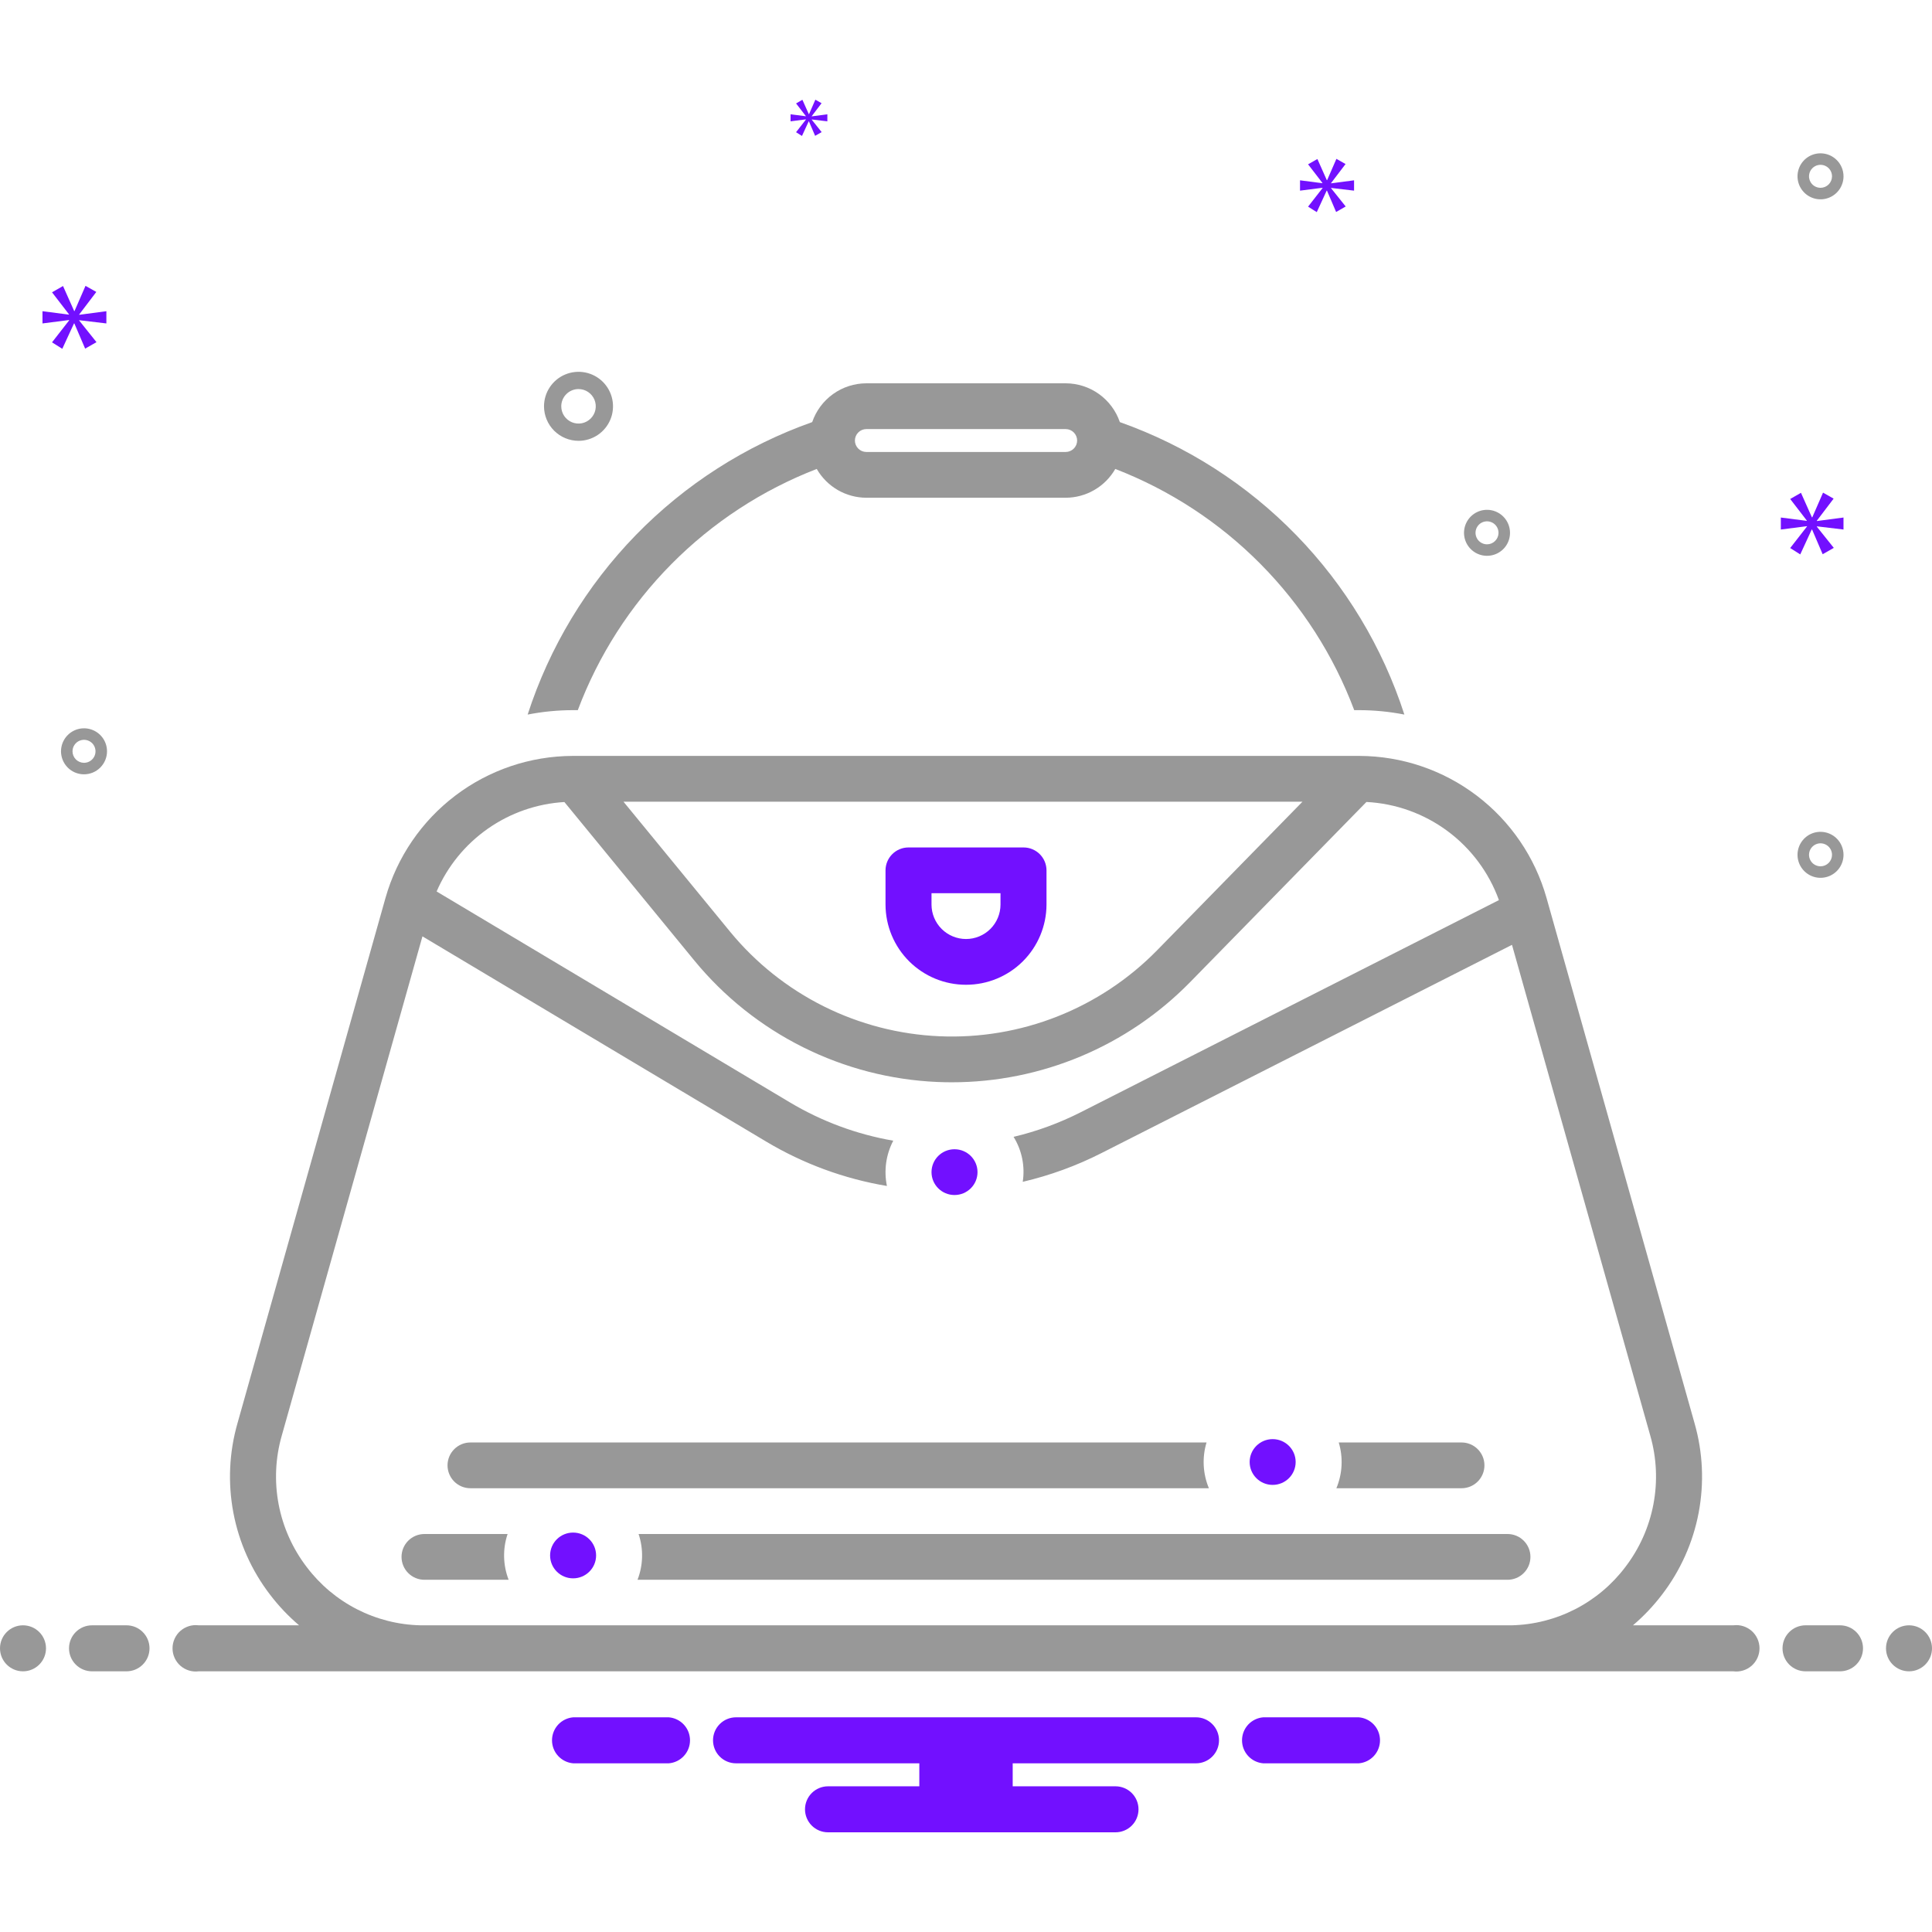<svg width="100" height="100" viewBox="0 0 100 100" fill="none" xmlns="http://www.w3.org/2000/svg">
<g clip-path="url(#clip0_921_4565)">
<path d="M29.944 22.817C30.297 22.817 30.642 22.712 30.936 22.516C31.23 22.319 31.459 22.04 31.594 21.714C31.729 21.388 31.764 21.029 31.695 20.682C31.626 20.336 31.456 20.018 31.207 19.768C30.957 19.518 30.639 19.348 30.292 19.279C29.946 19.21 29.587 19.246 29.261 19.381C28.934 19.516 28.655 19.745 28.459 20.039C28.263 20.332 28.158 20.678 28.158 21.031C28.159 21.504 28.347 21.958 28.682 22.293C29.017 22.628 29.471 22.816 29.944 22.817ZM29.944 20.138C30.12 20.138 30.293 20.19 30.44 20.288C30.587 20.387 30.701 20.526 30.769 20.689C30.836 20.852 30.854 21.032 30.82 21.205C30.785 21.378 30.7 21.537 30.575 21.662C30.45 21.787 30.291 21.872 30.118 21.907C29.945 21.941 29.765 21.923 29.602 21.856C29.439 21.788 29.3 21.674 29.201 21.527C29.103 21.38 29.051 21.207 29.051 21.031C29.051 20.794 29.145 20.567 29.313 20.4C29.48 20.232 29.707 20.138 29.944 20.138ZM94.23 43.055C93.994 43.055 93.764 43.124 93.568 43.255C93.373 43.386 93.22 43.572 93.13 43.789C93.04 44.007 93.016 44.246 93.062 44.477C93.108 44.708 93.221 44.92 93.388 45.087C93.554 45.253 93.766 45.367 93.997 45.413C94.228 45.459 94.468 45.435 94.685 45.345C94.903 45.255 95.089 45.102 95.219 44.907C95.35 44.711 95.42 44.48 95.42 44.245C95.42 43.929 95.294 43.627 95.071 43.404C94.848 43.181 94.545 43.055 94.23 43.055ZM94.23 44.84C94.112 44.84 93.997 44.805 93.899 44.74C93.801 44.675 93.725 44.582 93.68 44.473C93.635 44.364 93.623 44.244 93.646 44.129C93.669 44.014 93.725 43.907 93.809 43.824C93.892 43.741 93.998 43.684 94.114 43.661C94.229 43.638 94.349 43.65 94.457 43.695C94.566 43.74 94.659 43.816 94.725 43.914C94.79 44.012 94.825 44.127 94.825 44.245C94.825 44.403 94.762 44.554 94.65 44.666C94.539 44.777 94.387 44.84 94.23 44.84ZM76.968 26.388C76.732 26.388 76.502 26.458 76.306 26.589C76.111 26.719 75.958 26.905 75.868 27.123C75.778 27.34 75.754 27.58 75.8 27.811C75.846 28.042 75.959 28.254 76.126 28.42C76.292 28.587 76.504 28.7 76.736 28.746C76.966 28.792 77.206 28.768 77.423 28.678C77.641 28.588 77.827 28.436 77.958 28.24C78.088 28.044 78.158 27.814 78.158 27.578C78.158 27.263 78.032 26.96 77.809 26.737C77.586 26.514 77.283 26.388 76.968 26.388ZM76.968 28.174C76.85 28.174 76.735 28.139 76.637 28.073C76.539 28.008 76.463 27.915 76.418 27.806C76.373 27.697 76.361 27.578 76.384 27.462C76.407 27.347 76.464 27.241 76.547 27.157C76.63 27.074 76.736 27.018 76.852 26.995C76.967 26.972 77.087 26.983 77.195 27.029C77.304 27.073 77.397 27.15 77.463 27.248C77.528 27.346 77.563 27.461 77.563 27.578C77.563 27.736 77.5 27.887 77.388 27.999C77.277 28.111 77.126 28.174 76.968 28.174ZM94.23 7.936C93.994 7.936 93.764 8.005 93.568 8.136C93.373 8.267 93.22 8.453 93.13 8.67C93.04 8.888 93.016 9.127 93.062 9.358C93.108 9.589 93.221 9.801 93.388 9.968C93.554 10.134 93.766 10.248 93.997 10.294C94.228 10.34 94.468 10.316 94.685 10.226C94.903 10.136 95.089 9.983 95.219 9.787C95.35 9.592 95.42 9.361 95.42 9.126C95.42 8.81 95.294 8.508 95.071 8.285C94.848 8.061 94.545 7.936 94.23 7.936ZM94.23 9.721C94.112 9.721 93.997 9.686 93.899 9.621C93.801 9.556 93.725 9.463 93.68 9.354C93.635 9.245 93.623 9.125 93.646 9.01C93.669 8.894 93.725 8.788 93.809 8.705C93.892 8.622 93.998 8.565 94.114 8.542C94.229 8.519 94.349 8.531 94.457 8.576C94.566 8.621 94.659 8.697 94.725 8.795C94.79 8.893 94.825 9.008 94.825 9.126C94.825 9.284 94.762 9.435 94.65 9.547C94.539 9.658 94.387 9.721 94.23 9.721ZM5.539 38.888C5.539 38.653 5.469 38.422 5.339 38.227C5.208 38.031 5.022 37.878 4.804 37.788C4.587 37.698 4.347 37.674 4.116 37.72C3.885 37.766 3.673 37.88 3.507 38.046C3.34 38.213 3.227 38.425 3.181 38.656C3.135 38.887 3.159 39.126 3.249 39.343C3.339 39.561 3.492 39.747 3.687 39.878C3.883 40.009 4.113 40.078 4.349 40.078C4.664 40.078 4.967 39.953 5.19 39.729C5.413 39.506 5.539 39.204 5.539 38.888ZM3.753 38.888C3.753 38.77 3.788 38.655 3.854 38.557C3.919 38.459 4.012 38.383 4.121 38.338C4.23 38.293 4.349 38.281 4.465 38.304C4.58 38.327 4.686 38.384 4.77 38.467C4.853 38.55 4.91 38.656 4.932 38.772C4.955 38.887 4.944 39.007 4.899 39.116C4.854 39.224 4.777 39.317 4.679 39.383C4.581 39.448 4.466 39.483 4.349 39.483C4.191 39.483 4.04 39.42 3.928 39.309C3.816 39.197 3.754 39.046 3.753 38.888Z" fill="#989898"/>
<path d="M4.1 16.276L4.985 15.111L4.426 14.795L3.858 16.099H3.839L3.262 14.804L2.693 15.13L3.569 16.267V16.285L2.199 16.108V16.741L3.578 16.564V16.583L2.693 17.719L3.224 18.055L3.83 16.741H3.848L4.407 18.045L4.994 17.71L4.1 16.592V16.574L5.506 16.741V16.108L4.1 16.294V16.276Z" fill="#7210FF"/>
<path d="M41.714 6.189L41.204 6.843L41.51 7.037L41.859 6.28H41.869L42.191 7.031L42.529 6.838L42.015 6.195V6.184L42.824 6.28V5.916L42.015 6.023V6.012L42.524 5.342L42.203 5.159L41.875 5.91H41.865L41.532 5.165L41.204 5.353L41.709 6.007V6.018L40.92 5.916V6.28L41.714 6.178V6.189Z" fill="#7210FF"/>
<path d="M95.419 27.408V26.787L94.04 26.969V26.951L94.908 25.809L94.36 25.499L93.803 26.777H93.784L93.218 25.508L92.66 25.827L93.519 26.942V26.96L92.176 26.787V27.408L93.528 27.235V27.253L92.66 28.367L93.181 28.696L93.775 27.408H93.793L94.341 28.687L94.917 28.358L94.04 27.262V27.243L95.419 27.408Z" fill="#7210FF"/>
<path d="M68.897 9.474L69.646 8.49L69.172 8.222L68.692 9.325H68.676L68.188 8.23L67.706 8.505L68.447 9.467V9.483L67.289 9.333V9.868L68.455 9.719V9.735L67.706 10.696L68.156 10.98L68.668 9.868H68.684L69.157 10.972L69.653 10.688L68.897 9.743V9.727L70.086 9.868V9.333L68.897 9.49V9.474Z" fill="#7210FF"/>
<path d="M1.19 86.507C1.848 86.507 2.381 85.974 2.381 85.317C2.381 84.659 1.848 84.126 1.19 84.126C0.533 84.126 0 84.659 0 85.317C0 85.974 0.533 86.507 1.19 86.507Z" fill="#989898"/>
<path d="M6.548 84.126H4.763C4.447 84.126 4.144 84.251 3.921 84.475C3.698 84.698 3.572 85.001 3.572 85.317C3.572 85.632 3.698 85.935 3.921 86.158C4.144 86.382 4.447 86.507 4.763 86.507H6.548C6.864 86.507 7.167 86.382 7.39 86.158C7.614 85.935 7.739 85.632 7.739 85.317C7.739 85.001 7.614 84.698 7.39 84.475C7.167 84.251 6.864 84.126 6.548 84.126ZM95.239 84.126H93.453C93.138 84.126 92.835 84.251 92.611 84.475C92.388 84.698 92.263 85.001 92.263 85.317C92.263 85.632 92.388 85.935 92.611 86.158C92.835 86.382 93.138 86.507 93.453 86.507H95.239C95.555 86.507 95.858 86.382 96.081 86.158C96.304 85.935 96.429 85.632 96.429 85.317C96.429 85.001 96.304 84.698 96.081 84.475C95.858 84.251 95.555 84.126 95.239 84.126Z" fill="#989898"/>
<path d="M98.81 86.507C99.467 86.507 100 85.974 100 85.317C100 84.659 99.467 84.126 98.81 84.126C98.152 84.126 97.619 84.659 97.619 85.317C97.619 85.974 98.152 86.507 98.81 86.507Z" fill="#989898"/>
<path d="M70.331 88.888H65.385C65.086 88.912 64.807 89.048 64.603 89.268C64.4 89.489 64.287 89.778 64.287 90.078C64.287 90.379 64.4 90.668 64.603 90.888C64.807 91.109 65.086 91.245 65.385 91.269H70.331C70.63 91.245 70.909 91.109 71.113 90.888C71.316 90.668 71.429 90.379 71.429 90.078C71.429 89.778 71.316 89.489 71.113 89.268C70.909 89.048 70.63 88.912 70.331 88.888ZM34.616 88.888H29.671C29.372 88.912 29.093 89.048 28.889 89.268C28.685 89.489 28.572 89.778 28.572 90.078C28.572 90.379 28.685 90.668 28.889 90.888C29.093 91.109 29.372 91.245 29.671 91.269H34.616C34.916 91.245 35.195 91.109 35.398 90.888C35.602 90.668 35.715 90.379 35.715 90.078C35.715 89.778 35.602 89.489 35.398 89.268C35.195 89.048 34.916 88.912 34.616 88.888ZM61.906 88.888H38.096C37.78 88.888 37.478 89.013 37.254 89.237C37.031 89.46 36.906 89.763 36.906 90.078C36.906 90.394 37.031 90.697 37.254 90.92C37.478 91.144 37.78 91.269 38.096 91.269H47.584V92.459H42.858C42.542 92.459 42.239 92.585 42.016 92.808C41.793 93.031 41.667 93.334 41.667 93.65C41.667 93.966 41.793 94.268 42.016 94.492C42.239 94.715 42.542 94.84 42.858 94.84H57.739C58.055 94.84 58.358 94.715 58.581 94.492C58.804 94.268 58.929 93.966 58.929 93.65C58.929 93.334 58.804 93.031 58.581 92.808C58.358 92.585 58.055 92.459 57.739 92.459H52.417V91.269H61.906C62.221 91.269 62.524 91.144 62.747 90.92C62.971 90.697 63.096 90.394 63.096 90.078C63.096 89.763 62.971 89.46 62.747 89.237C62.524 89.013 62.221 88.888 61.906 88.888ZM50.001 50.971C51.103 50.973 52.16 50.537 52.941 49.76C53.722 48.983 54.163 47.927 54.167 46.825V45.048C54.166 44.734 54.041 44.432 53.817 44.21C53.594 43.988 53.292 43.863 52.977 43.864H47.025C46.71 43.863 46.407 43.988 46.184 44.21C45.961 44.432 45.835 44.734 45.834 45.048V46.825C45.838 47.927 46.279 48.983 47.06 49.76C47.842 50.537 48.899 50.973 50.001 50.971ZM48.215 46.233H51.786V46.825C51.784 47.297 51.595 47.75 51.261 48.083C50.926 48.416 50.473 48.603 50.001 48.603C49.529 48.603 49.076 48.416 48.741 48.083C48.406 47.75 48.217 47.297 48.215 46.825V46.233Z" fill="#7210FF"/>
<path d="M49.405 61.854C50.063 61.854 50.596 61.324 50.596 60.67C50.596 60.015 50.063 59.485 49.405 59.485C48.748 59.485 48.215 60.015 48.215 60.67C48.215 61.324 48.748 61.854 49.405 61.854Z" fill="#7210FF"/>
<path d="M24.349 77.031H62.572C62.258 76.279 62.215 75.442 62.45 74.662H24.349C24.193 74.662 24.039 74.692 23.895 74.752C23.752 74.811 23.621 74.899 23.511 75.009C23.401 75.119 23.314 75.249 23.254 75.393C23.195 75.537 23.164 75.691 23.164 75.846C23.164 76.002 23.195 76.156 23.254 76.299C23.314 76.443 23.401 76.574 23.511 76.684C23.621 76.794 23.752 76.881 23.895 76.941C24.039 77 24.193 77.031 24.349 77.031ZM75.65 77.031C75.805 77.031 75.96 77 76.103 76.941C76.247 76.881 76.377 76.794 76.487 76.684C76.597 76.574 76.685 76.443 76.744 76.299C76.804 76.156 76.834 76.002 76.834 75.846C76.834 75.691 76.804 75.537 76.744 75.393C76.685 75.249 76.597 75.119 76.487 75.009C76.377 74.899 76.247 74.811 76.103 74.752C75.96 74.692 75.805 74.662 75.65 74.662H69.293C69.528 75.442 69.485 76.279 69.171 77.031H75.65Z" fill="#989898"/>
<path d="M65.872 76.858C66.53 76.858 67.063 76.328 67.063 75.673C67.063 75.019 66.53 74.489 65.872 74.489C65.215 74.489 64.682 75.019 64.682 75.673C64.682 76.328 65.215 76.858 65.872 76.858Z" fill="#7210FF"/>
<path d="M78.031 81.769C78.186 81.769 78.34 81.738 78.484 81.679C78.628 81.619 78.758 81.532 78.868 81.422C78.978 81.312 79.066 81.181 79.125 81.038C79.185 80.894 79.215 80.74 79.215 80.584C79.215 80.429 79.185 80.275 79.125 80.131C79.066 79.987 78.978 79.857 78.868 79.747C78.758 79.637 78.628 79.55 78.484 79.49C78.34 79.431 78.186 79.4 78.031 79.4H33.053C33.312 80.172 33.293 81.01 32.998 81.769H78.031ZM26.273 79.4H21.968C21.654 79.4 21.352 79.525 21.13 79.747C20.908 79.969 20.783 80.27 20.783 80.584C20.783 80.899 20.908 81.2 21.13 81.422C21.352 81.644 21.654 81.769 21.968 81.769H26.327C26.033 81.01 26.014 80.172 26.273 79.4Z" fill="#989898"/>
<path d="M29.663 81.695C30.321 81.695 30.854 81.164 30.854 80.51C30.854 79.856 30.321 79.326 29.663 79.326C29.006 79.326 28.473 79.856 28.473 80.51C28.473 81.164 29.006 81.695 29.663 81.695Z" fill="#7210FF"/>
<path d="M29.907 36.757C30.973 33.922 32.625 31.344 34.757 29.193C36.888 27.041 39.45 25.365 42.275 24.273C42.535 24.725 42.909 25.1 43.359 25.362C43.81 25.623 44.322 25.762 44.843 25.763H55.159C55.68 25.762 56.192 25.623 56.642 25.362C57.093 25.1 57.467 24.725 57.727 24.273C60.551 25.365 63.114 27.041 65.245 29.193C67.376 31.344 69.029 33.922 70.094 36.757H70.371C71.149 36.76 71.926 36.836 72.69 36.986C71.563 33.501 69.648 30.323 67.094 27.697C64.54 25.072 61.415 23.07 57.963 21.848C57.763 21.263 57.385 20.755 56.882 20.395C56.38 20.035 55.777 19.841 55.159 19.84H44.843C44.224 19.841 43.622 20.035 43.12 20.395C42.617 20.755 42.239 21.263 42.039 21.848C38.586 23.07 35.462 25.072 32.908 27.697C30.354 30.323 28.439 33.501 27.311 36.986C28.076 36.836 28.852 36.76 29.631 36.757L29.907 36.757ZM44.843 22.209H55.159C55.316 22.209 55.467 22.272 55.578 22.383C55.689 22.494 55.752 22.645 55.752 22.802C55.752 22.959 55.689 23.109 55.578 23.22C55.467 23.331 55.316 23.394 55.159 23.394H44.843C44.685 23.394 44.535 23.331 44.424 23.22C44.313 23.109 44.25 22.959 44.25 22.802C44.25 22.645 44.313 22.494 44.424 22.383C44.535 22.272 44.685 22.209 44.843 22.209ZM89.716 84.126H84.522C85.076 83.654 85.578 83.124 86.02 82.545C86.977 81.3 87.627 79.848 87.921 78.306C88.214 76.763 88.142 75.174 87.709 73.664L80.047 46.473C79.45 44.364 78.183 42.507 76.437 41.182C74.692 39.856 72.562 39.135 70.371 39.126H29.631C27.44 39.135 25.31 39.856 23.565 41.182C21.819 42.507 20.552 44.364 19.954 46.473L12.293 73.664C11.86 75.174 11.788 76.763 12.081 78.306C12.374 79.848 13.025 81.3 13.982 82.545C14.423 83.124 14.926 83.654 15.48 84.126H10.286C10.117 84.104 9.944 84.118 9.781 84.168C9.618 84.218 9.467 84.302 9.338 84.414C9.21 84.527 9.107 84.666 9.037 84.821C8.966 84.977 8.93 85.146 8.93 85.317C8.93 85.487 8.966 85.656 9.037 85.812C9.107 85.967 9.21 86.106 9.338 86.219C9.467 86.332 9.618 86.415 9.781 86.465C9.944 86.515 10.117 86.529 10.286 86.507H89.716C89.885 86.529 90.058 86.515 90.221 86.465C90.384 86.415 90.535 86.332 90.664 86.219C90.792 86.106 90.895 85.967 90.965 85.812C91.036 85.656 91.072 85.487 91.072 85.317C91.072 85.146 91.036 84.977 90.965 84.821C90.895 84.666 90.792 84.527 90.664 84.414C90.535 84.302 90.384 84.218 90.221 84.168C90.058 84.118 89.885 84.104 89.716 84.126ZM67.417 41.495L59.885 49.193C58.425 50.682 56.667 51.847 54.727 52.613C52.786 53.379 50.706 53.727 48.623 53.636C46.539 53.545 44.497 53.017 42.631 52.085C40.765 51.153 39.116 49.839 37.791 48.227L32.271 41.495H67.417ZM15.879 81.114C15.146 80.159 14.647 79.046 14.422 77.863C14.197 76.68 14.253 75.461 14.585 74.304L21.866 48.466L39.66 59.09C41.581 60.237 43.7 61.016 45.907 61.386C45.743 60.59 45.858 59.762 46.235 59.042C44.345 58.715 42.531 58.042 40.884 57.059L22.599 46.142C23.166 44.834 24.084 43.709 25.252 42.892C26.419 42.075 27.791 41.597 29.213 41.513L35.946 49.725C37.483 51.595 39.397 53.121 41.562 54.202C43.728 55.284 46.097 55.898 48.516 56.003C48.767 56.014 49.018 56.019 49.269 56.019C51.563 56.019 53.835 55.562 55.951 54.673C58.067 53.785 59.984 52.483 61.591 50.845L70.726 41.51C72.242 41.587 73.701 42.111 74.921 43.014C76.141 43.918 77.067 45.161 77.584 46.589L55.927 57.575C54.827 58.132 53.664 58.558 52.463 58.843C52.893 59.538 53.061 60.363 52.937 61.171C54.349 60.84 55.716 60.342 57.009 59.685L78.26 48.905L85.417 74.304C85.749 75.461 85.805 76.68 85.58 77.863C85.355 79.046 84.856 80.159 84.123 81.114C83.433 82.027 82.545 82.772 81.526 83.294C80.507 83.815 79.384 84.1 78.24 84.126H21.762C20.618 84.1 19.494 83.815 18.476 83.294C17.457 82.772 16.569 82.027 15.879 81.114Z" fill="#989898"/>
</g>
<defs>
<clipPath id="clip0_921_4565">
<rect width="100" height="100" fill="white"/>
</clipPath>
</defs>
</svg>

